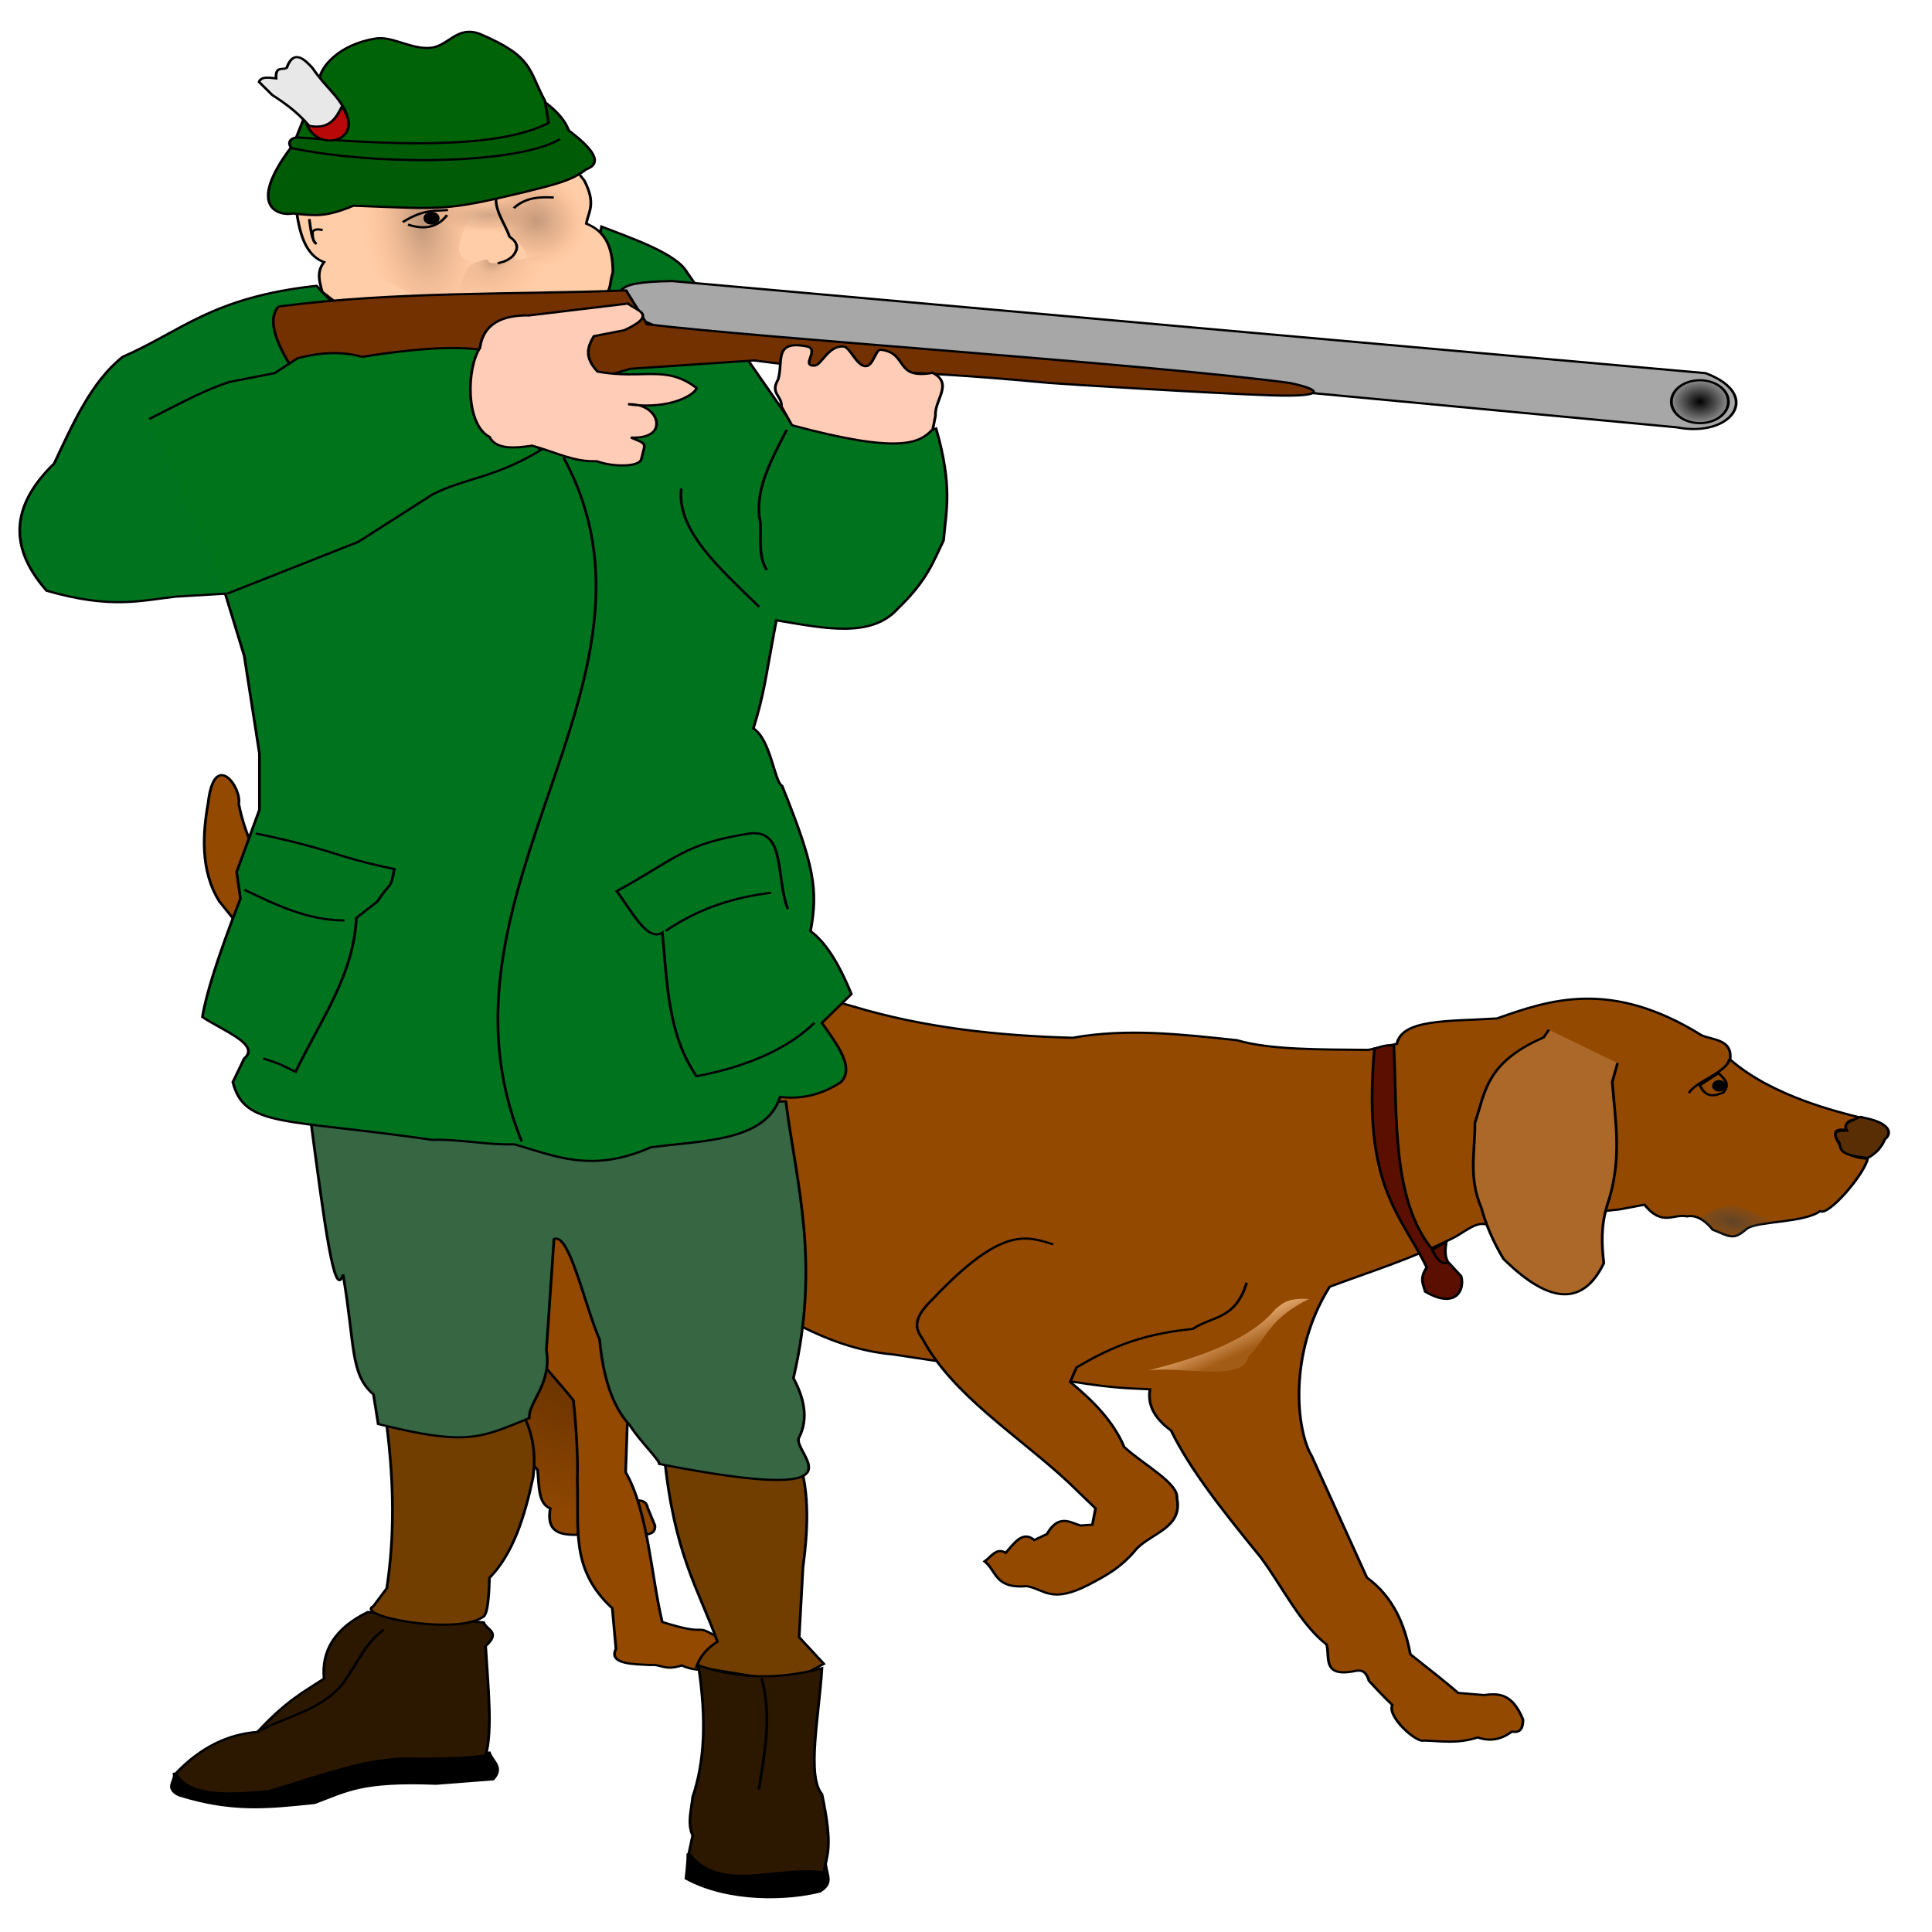 <?xml version="1.0" encoding="UTF-8" standalone="no"?>
<!-- Created with Inkscape (http://www.inkscape.org/) -->

<svg
   xmlns:dc="http://purl.org/dc/elements/1.1/"
   xmlns:cc="http://creativecommons.org/ns#"
   xmlns:rdf="http://www.w3.org/1999/02/22-rdf-syntax-ns#"
   xmlns:svg="http://www.w3.org/2000/svg"
   xmlns="http://www.w3.org/2000/svg"
   version="1.1"
   width="48"
   height="48"
   id="svg2985">
  <defs
     id="defs2987">
    <radialGradient
       cx="500.48"
       cy="677.64"
       r="44.077"
       id="radialGradient4002"
       gradientUnits="userSpaceOnUse"
       gradientTransform="matrix(-1.001,2.409,-1.665,-0.692,2152.412,-78.463)">
      <stop
         id="stop3998"
         style="stop-color:#401f00;stop-opacity:1"
         offset="0" />
      <stop
         id="stop4006"
         style="stop-color:#532800;stop-opacity:1"
         offset="0.25" />
      <stop
         id="stop4004"
         style="stop-color:#673200;stop-opacity:1"
         offset="0.5" />
      <stop
         id="stop4000"
         style="stop-color:#8e4601;stop-opacity:1"
         offset="1" />
    </radialGradient>
    <linearGradient
       x1="711.2"
       y1="693.44"
       x2="717.33"
       y2="704.05"
       id="linearGradient3994"
       gradientUnits="userSpaceOnUse">
      <stop
         id="stop3990"
         style="stop-color:#ffc892;stop-opacity:0.774"
         offset="0" />
      <stop
         id="stop3992"
         style="stop-color:#ffce9e;stop-opacity:0.142"
         offset="1" />
    </linearGradient>
    <radialGradient
       cx="885.49"
       cy="633.01"
       r="13.25"
       id="radialGradient3976"
       gradientUnits="userSpaceOnUse"
       gradientTransform="matrix(0.168,-0.652,1.278,0.329,-73.907,1017.504)">
      <stop
         id="stop3956"
         style="stop-color:#3f3f3f;stop-opacity:0.708"
         offset="0" />
      <stop
         id="stop3958"
         style="stop-color:#585858;stop-opacity:0"
         offset="1" />
    </radialGradient>
    <radialGradient
       cx="278.96"
       cy="613.16"
       r="8.714"
       id="radialGradient3091"
       gradientUnits="userSpaceOnUse"
       gradientTransform="matrix(0.513,6.152,-2.531,0.196,1580.842,-1659.429)">
      <stop
         id="stop3910"
         style="stop-color:#be9579;stop-opacity:1"
         offset="0" />
      <stop
         id="stop3912"
         style="stop-color:#dea883;stop-opacity:0.498"
         offset="0.494" />
      <stop
         id="stop3914"
         style="stop-color:#ffbb8e;stop-opacity:0"
         offset="1" />
    </radialGradient>
    <radialGradient
       cx="293.29"
       cy="617.42"
       r="7.576"
       id="radialGradient3088"
       gradientUnits="userSpaceOnUse"
       gradientTransform="matrix(-1.739,3.245,-2.324,-1.155,2143.378,-44.748)">
      <stop
         id="stop3892"
         style="stop-color:#be9579;stop-opacity:1"
         offset="0" />
      <stop
         id="stop3894"
         style="stop-color:#dea883;stop-opacity:0.498"
         offset="0.255" />
      <stop
         id="stop3896"
         style="stop-color:#ffbb8e;stop-opacity:0"
         offset="1" />
    </radialGradient>
    <radialGradient
       cx="299.76"
       cy="606.06"
       r="6.813"
       id="radialGradient3072"
       gradientUnits="userSpaceOnUse"
       gradientTransform="matrix(1.055,3.093,-2.685,0.857,1524.204,-1270.869)">
      <stop
         id="stop3856"
         style="stop-color:#be9579;stop-opacity:1"
         offset="0" />
      <stop
         id="stop3858"
         style="stop-color:#dea883;stop-opacity:0.498"
         offset="0.595" />
      <stop
         id="stop3860"
         style="stop-color:#ffbb8e;stop-opacity:0"
         offset="1" />
    </radialGradient>
    <radialGradient
       cx="290.99"
       cy="604.74"
       r="10.538"
       id="radialGradient3069"
       gradientUnits="userSpaceOnUse"
       gradientTransform="matrix(1.944,0,0,0.739,-369.165,-273.004)">
      <stop
         id="stop3840"
         style="stop-color:#be9579;stop-opacity:1"
         offset="0" />
      <stop
         id="stop3842"
         style="stop-color:#dea883;stop-opacity:0.498"
         offset="0.698" />
      <stop
         id="stop3834"
         style="stop-color:#ffbb8e;stop-opacity:0"
         offset="1" />
    </radialGradient>
    <radialGradient
       cx="520.71"
       cy="650.58"
       r="3.389"
       id="radialGradient3822"
       gradientUnits="userSpaceOnUse">
      <stop
         id="stop3818"
         style="stop-color:#000000;stop-opacity:1"
         offset="0" />
      <stop
         id="stop3820"
         style="stop-color:#000000;stop-opacity:0"
         offset="1" />
    </radialGradient>
  </defs>
  <g
     id="layer1">
    <g
       transform="matrix(0.068,0,0,0.055,-1.215,-4.216)"
       id="layer1-2">
      <g
         transform="matrix(1.092,0,0,1.092,-314.258,-79.578)"
         id="g4008">
        <path
           d="m 561.8,684.67 -3.535,2.475 c -2.639,4.139 -2.398,14.757 -12.021,3.182 -2.593,3.82 -5.185,0.812 -7.778,-0.707 -4.669,6.787 -8.144,12.837 -18.385,15.91 -6.899,5.784 -12.368,12.425 -23.688,15.556 1.627,4.546 2.933,3.483 6.364,39.598 3.535,-1.821 7.071,0.732 10.607,3.535 3.292,-0.537 6.863,-1.54 7.425,2.475 l 2.475,7.425 c 0.372,6.307 -7.685,2.78 -12.374,3.182 -3.064,2.891 -6.128,0.977 -9.192,0.354 -7.44,0.611 -15.168,1.625 -13.435,-10.607 -4.1,-1.946 -3.713,-9.501 -4.243,-15.91 -6.031,-8.128 -6.956,-17.108 -7.425,-26.163 -2.572,-3.924 -2.233,-8.575 -1.061,-13.435 -0.057,-3.77 -1.367,-8.375 6.718,-6.718 7.24,-21.186 11.865,-43.78 30.759,-58.69 z"
           id="path3168"
           style="fill:url(#radialGradient4002);stroke:#000000;stroke-width:0.916px;stroke-linecap:butt;stroke-linejoin:miter" />
        <path
           d="m 384.01,475.55 c 9.65,60.859 69.555,69.876 74.995,73.813 14.51,3.338 22.4,-3.707 31,-4 29.812,-1.404 55.351,-1.54 99.5,14 23.749,8.838 48.422,12.133 73.5,13 18.333,-4.084 36.667,-1.393 55,1 11.065,4.035 27.783,3.829 44,4 l 9.5,-2.5 c 1.816,-10.39 17.359,-9.226 33.5,-10.5 17.514,-7.633 38.023,-16.478 68.5,7 4.181,2.066 10.276,1.738 9.5,10 14.181,15.34 36.58,21.796 43.5,24 -3.233,1.539 -5.003,0.618 -4.439,5.202 -6.16,-1.345 -3.651,3.696 -1.061,8.798 2.424,1.973 5.105,2.912 8,3 -1.059,6.521 -13.29,24.05 -15.889,21.707 -5.358,4.871 -20.28,4.059 -24.399,7.132 -4.543,4.882 -5.287,3.749 -11.541,0.51 -1.496,-2.369 -4.76,-6.363 -8.586,-5.47 -4.741,-1.196 -8.232,4.354 -14.232,-4.818 l -8.35,1.94 -45,6.12 c -3.503,-0.88 -7.323,3.746 -11,5.884 -14.39,8.836 -27.469,13.74 -41,20 -13.999,27.591 -11.156,59.398 -6,70 l 18.464,50.277 c 8.511,7.694 12.607,18.857 14.536,31.723 5.321,5.308 10.257,9.847 16,16 l 8.586,0.879 c 4.272,-0.575 9.304,-1.512 13.121,10.182 -0.015,3.478 -0.875,5.688 -3.707,4.939 -3.723,3.379 -7.279,4.184 -11.47,2.414 -6.96,2.801 -12.369,1.453 -18.061,1.293 -2.365,1.051 -12.335,-9.878 -10.47,-14.707 -3.508,-4.085 -7.828,-9.995 -7.828,-9.995 -1.178,-4.936 -3.253,-4.483 -5.354,-3.884 -10.324,2.271 -7.651,-5.979 -8.818,-11.121 -8.958,-8.75 -14.726,-23.882 -22,-36 -13.211,-20.005 -23.807,-36.699 -30.005,-52.47 -4.692,-4.354 -8.044,-9.489 -7.116,-17.121 -6.525,-0.433 -11.165,-0.277 -24.823,-2.939 l -61.06,-11.47 c -23.593,-2.563 -42.476,-19.777 -62,-35 -9.149,-9.249 -16.678,-10.944 -23,-7 1.803,11.237 0.435,24.06 -0.47,36.652 0.262,13.554 -1.463,23.355 -3.53,34.581 l -0.53,19.48 c 7.473,15.939 8.543,43.066 12.237,61.945 16.457,6.412 9.935,0.231 17.939,5.868 1.124,2.667 2.172,7.808 2.354,10.475 -1.53,2.148 -6.745,5.511 -13.768,1.657 -5.806,2.274 -6.678,-0.557 -10.293,-0.182 -5.534,-0.387 -14.356,-0.153 -11.707,-6.707 l -1.23,-16.77 c -14.18,-16.16 -11.1,-33.01 -11.7,-53.05 0.29,-9.62 -0.47,-23.28 -1.3,-32.95 -8.782,-13.876 -19.832,-24.424 -22,-48 -34.707,-49.45 -21.691,-82.672 -20,-85 0.85,-4.806 3.575,-10.854 1,-16.945 -58.801,-24.444 -64.229,-36.201 -77.47,-56.47 -6.492,-12.815 -5.517,-28.527 -3.763,-40.586 2.084,-22.663 11.306,-6.412 10.237,0.187 z"
           id="path3166"
           style="fill:#944900;stroke:#000000;stroke-width:0.916px;stroke-linecap:butt;stroke-linejoin:miter" />
        <path
           d="m 656.55,657.8 c -8.787,-3.205 -16.866,-8.049 -40.305,22.627 -7.098,8.381 -5.71,12.519 -3.535,16.263 10.205,23.586 31.864,40.012 48.79,59.397 l 9.192,10.96 -1.061,6.718 -3.889,0.354 c -3.215,-0.933 -7.213,-5.272 -11.314,3.535 l -4.243,2.475 c -3.831,-4.073 -6.62,1.232 -9.546,5.303 -3.078,-2.428 -4.853,1.664 -7.071,3.535 4.099,3.879 3.334,11.406 14.142,10.253 5.896,1.212 8.078,7.51 20.86,-0.707 5.303,-3.497 10.607,-6.774 15.91,-14.849 5.141,-6.433 15.462,-8.8 13.435,-20.86 0.603,-6.259 -11.547,-14.112 -17.678,-21.213 -3.34,-10.025 -9.996,-18.723 -18.031,-26.87 l 2.121,-6.01 c 9.717,-6.927 19.926,-13.607 38.891,-15.91 6.271,-5.323 14.284,-3.674 18.031,-19.092"
           id="path3170"
           style="fill:#944900;stroke:#000000;stroke-width:0.916px;stroke-linecap:butt;stroke-linejoin:miter" />
        <path
           d="m 822.37,569.05 -1.768,3.182 c -19.585,10.46 -19.556,23.1 -22.981,35.355 0.07,11.54 -2.226,22.606 2.121,35.002 1.549,7.071 3.99,14.142 7.425,21.213 16.087,19.665 26.926,18.862 33.588,1.768 -0.743,-7.531 -0.996,-15.224 1.061,-23.688 5.274,-19.096 2.751,-34.851 1.768,-51.265 l 1.768,-7.778"
           id="path3940"
           style="fill:#ab6828;stroke:#000000;stroke-width:0.916px;stroke-linecap:butt;stroke-linejoin:miter" />
        <path
           d="m 926.31,605.12 c 10.411,1.996 11.06,6.808 8.485,9.192 -0.99,2.916 -2.561,5.621 -5.7,7.757 -10.577,-1.282 -8.622,-3.819 -9.753,-6.675 -2.897,-4.904 0.529,-4.488 2.725,-4.618 -1.705,-3.705 2.338,-4.058 4.243,-5.657 z"
           id="path3942"
           style="fill:#592e04;stroke:#000000;stroke-width:0.916px;stroke-linecap:butt;stroke-linejoin:miter" />
        <path
           d="m 882.75,581.24 c -0.689,5.375 -11.7,9.42 -13.5,14"
           id="path3944"
           style="fill:none;stroke:#000000;stroke-width:0.916px;stroke-linecap:butt;stroke-linejoin:miter" />
        <path
           d="m 872.88,591.99 c 2.003,5.352 4.886,4.545 7.875,3 2.448,-3.817 0.083,-5.782 -1.625,-8 z"
           id="path3946"
           style="fill:none;stroke:#000000;stroke-width:0.916px;stroke-linecap:butt;stroke-linejoin:miter" />
        <path
           d="m 881.25,593.86 a 2.312,2.375 0 1 1 -4.625,0 2.312,2.375 0 1 1 4.625,0 z"
           transform="translate(0.375,-1.625)"
           id="path3948"
           style="fill:#000000" />
        <path
           d="m 873,646.99 c 12.032,-10.648 17.722,-1.096 25.5,1.625 -3.208,0.42 -6.417,1.337 -9.625,2.375 -2.467,3.451 -5.531,5.543 -11.625,0.75 -0.939,-1.345 -2.681,-3.091 -4.25,-4.75 z"
           id="path3952"
           style="opacity:0.853;fill:url(#radialGradient3976)" />
        <g
           id="g3982"
           style="stroke:#000000;stroke-width:0.916px;stroke-linecap:butt;stroke-linejoin:miter">
          <path
             d="m 764,576.86 c -4.099,57.223 8.777,68.205 17.5,90.5 -2.517,4.676 -1.107,7.109 -0.5,10 10.268,7.511 13.27,-0.784 12.005,-6.384 l -4.5,-6.03 c -1.078,-2.392 -0.806,-5.233 -0.5,-8.086 l -4.616,3.091 c -13.51,-20.36 -11.79,-54.41 -12.88,-84.09 -1.839,-0.979 -4.211,0.176 -6.5,1 z"
             id="path3978"
             style="fill:#5a0f00" />
          <path
             d="m 783.3,660.09 c 2.632,6.274 3.811,5.353 5.127,5.48"
             id="path3980"
             style="fill:none" />
        </g>
        <path
           d="m 688.37,709.95 c 18.56,-5.711 34.361,-13.179 42.603,-25.456 2.253,-2.151 3.89,-4.639 11.137,-4.066 -13.643,8.359 -13.828,15.926 -20.329,23.865 -1.514,10.634 -22.196,3.842 -33.411,5.657 z"
           id="path3986"
           style="fill:url(#linearGradient3994)" />
      </g>
      <g
         id="g3103">
        <path
           d="m 81.507,877.91 c 0.5,3.235 -3.501,6.47 1.76,9.705 19.256,7.409 31.951,5.744 49.532,3.472 11.779,-5.384 16.948,-10.031 44.434,-8.692 l 20.828,-2.006 c 3.952,-5.429 -0.372,-8.201 -1.389,-12.035 z"
           id="path3792"
           style="fill:#000000;stroke:#000000;stroke-width:1px;stroke-linecap:butt;stroke-linejoin:miter" />
        <path
           d="m 260.55,733.97 c 3.61,44.93 12.476,60.306 19.44,84.246 -4.769,3.789 -6.535,7.578 -7.637,11.366 35.344,7.206 32.669,7.8 46.517,-1.337 -3.009,-4.012 -6.017,-8.023 -9.026,-12.035 l 1.389,-31.425 c 2.047,-19.038 2.524,-37.321 -2.777,-52.821 z"
           id="path3788"
           style="fill:#713e00;stroke:#000000;stroke-width:1px;stroke-linecap:butt;stroke-linejoin:miter" />
        <path
           d="m 152.24,804.84 c -11.994,7.276 -16.932,17.464 -15.968,30.088 -7.197,5.851 -13.584,9.749 -24.3,24.07 -10.861,0.983 -20.844,7.041 -29.854,18.721 4.439,10.428 18.635,9.893 34.02,8.023 16.2,-5.823 32.4,-13.819 48.6,-14.71 9.74,-0.02 19.052,0.373 30.548,-1.337 2.636,-11.415 0.87,-31.309 0,-49.478 5.782,-6.462 0.104,-7.405 -0.694,-10.698 z"
           id="path3790"
           style="fill:#2c1700;stroke:#000000;stroke-width:1px;stroke-linecap:butt;stroke-linejoin:miter" />
        <path
           d="m 159.18,720.59 c 2.604,25.352 2.946,49.977 0,73.548 l -4.86,8.023 c -7.179,4.609 30.849,13.402 40.268,4.68 2.002,-1.854 2.083,-17.384 2.083,-17.384 8.643,-10.892 12.829,-27.508 15.968,-45.466 1.109,-10.651 -0.191,-18.983 -2.777,-26.076 z"
           id="path3786"
           style="fill:#713e00;stroke:#000000;stroke-width:1px;stroke-linecap:butt;stroke-linejoin:miter" />
        <path
           d="m 131.41,582.86 c 4.953,45.982 8.693,82.129 11.803,69.536 4.433,32.012 2.505,44.935 11.108,54.158 l 1.736,13.372 c 32.741,10.059 37.347,6.279 55.195,-2.674 -0.442,-7.033 8.371,-15.631 6.248,-30.756 l 2.777,-50.146 c 5.554,-3.097 11.108,29.522 16.663,45.466 1.225,16.108 4.342,29.787 11.108,38.78 3.757,7.211 10.671,15.47 10.761,17.384 79.389,19.188 47.707,-5.234 51.03,-12.035 3.545,-8.692 1.701,-18.053 -2.083,-26.745 9.807,-52.013 1.324,-86.413 -2.777,-125.03 z"
           id="path3784"
           style="fill:#366642;stroke:#000000;stroke-width:1px;stroke-linecap:butt;stroke-linejoin:miter" />
        <path
           d="m 133.49,205.76 c -38.1,5.114 -49.394,20.555 -70.817,32.094 -11.425,11.28 -18.055,29.949 -24.994,48.14 -14.567,17.525 -17.795,36.415 -2.777,57.501 23.541,8.407 34.249,4.455 47.211,2.675 l 18.051,-1.337 6.943,28.082 5.554,44.129 v 25.407 l -8.331,28.082 1.389,12.035 c -8.618,27.435 -12.663,43.861 -13.886,53.489 7.503,6.24 21.374,12.481 15.274,18.721 l -4.166,10.698 c 4.38,20.664 18.662,16.339 72.899,26.076 9.257,-0.446 20.597,2.452 29.854,2.006 14.74,5.075 28.17,13.304 49.988,1.337 19.427,-3.136 41.885,-2.622 47.211,-22.733 7.406,1.12 14.811,-0.68 22.217,-6.686 5.071,-6.544 -1.233,-16.74 -6.943,-26.745 l 10.761,-13.038 c -5.091,-15.273 -9.836,-23.751 -14.927,-28.416 2.756,-18.747 1.474,-29.282 -10.393,-65.632 -2.941,-1.941 -4.016,-20.618 -10.477,-25.948 4.166,-16.893 4.207,-21.726 8.373,-48.829 16.991,3.464 34.605,8.431 44.434,-5.349 10.746,-12.752 12.975,-21.403 16.663,-30.756 0.843,-13.087 3.452,-23.896 -2.728,-50.509 -21.973,9.068 -31.889,4.073 -52.408,-1.863 l -38.56,-68.65 c -4.026,-8.759 -20.18,-15.356 -31.243,-20.727 l -5.975,34.687 c -10.406,9.699 -5.032,24.869 -28.739,28.163 -19.781,1.058 -39.784,3.999 -69.428,-36.105 z"
           id="path3772"
           style="fill:#00731f;stroke:#000000;stroke-width:1px;stroke-linecap:butt;stroke-linejoin:miter" />
        <path
           d="m 243.19,216.46 c 2.656,-7.468 -4.253,-12.39 20.273,-12.837 l 377.55,41.588 c 20.991,9.696 9.582,29.389 -10.513,24.482 l -231.48,-26.91 -50.86,-4.77 c -75.237,-10.023 -45.722,-9.969 -89.693,-13.535 z"
           id="path3776"
           style="fill:#a7a7a7;stroke:#000000;stroke-width:1px;stroke-linecap:butt;stroke-linejoin:miter" />
        <path
           d="m 125.77,169.02 c 1.221,8.869 2.248,22.251 10.498,26.042 -2.866,4.457 -1.63,8.915 -0.694,13.372 l 4.86,4.68 90.256,2.006 c 12.129,-3.811 9.316,-9.908 11.108,-15.378 0.038,-11.859 -3.053,-18.811 -9.72,-22.064 0.811,-5.46 3.652,-8.964 -0.694,-19.39 l -5.012,-7.936 c -5.094,2.003 -24.961,3.779 -74.83,11.279 -12.19,1.578 -9.68,3.741 -6.908,8.921 z"
           id="path3782"
           style="fill:#ffcda8;stroke:#000000;stroke-width:1px;stroke-linecap:butt;stroke-linejoin:miter" />
        <path
           d="m 172.05,165.22 c -9.058,1.264 -22.616,-0.496 -22.083,2.583 -0.249,7.986 -7.507,26.289 0.076,30.503 l 20.945,12.801 c 11.892,5.749 19.603,4.176 24.3,-2.675 l -5.47,-13.886 c -7.17,-1.782 -4.542,-10.6 2.651,-26.164 -3.343,-5.269 -16.294,-3.74 -20.419,-3.164 z"
           id="path3828"
           style="fill:url(#radialGradient3091)" />
        <path
           d="m 192.46,194.9 c 2.562,-1.006 3.564,-1.665 3.927,2e-5 1.227,1.415 4.173,0.377 5.4,-0.709 1.604,-0.758 3.671,-2.773 4.664,2e-5 l 10.8,-2.837 c 6.204,13.141 4.215,22.269 -2.455,22.457 -9.076,0.094 -20.12,0.672 -30.438,-0.236 1.48,-4.553 2.451,-17.563 8.1,-18.675 z"
           id="path3872"
           style="fill:url(#radialGradient3088)" />
        <path
           d="m 119.61,215.12 c -8.995,13.017 16.642,44.563 24.994,66.862 l 103.44,-38.726 45.346,-3.782 c 40.731,6.75 47.044,3.026 107.76,10.157 3.565,0.419 60.741,4.777 81.049,5.612 20.308,0.835 18.869,-2.515 6.927,-5.597 -50.608,-8.467 -192.76,-20.213 -234.83,-26.502 l -7.672,-15.291 c -40.788,1.962 -83.903,0.312 -127.02,7.267 z"
           id="path3774"
           style="fill:#733100;stroke:#000000;stroke-width:1px;stroke-linecap:butt;stroke-linejoin:miter" />
        <path
           d="m 269.2,914.38 c 0,4.012 -0.694,10.846 -0.694,10.846 16.002,10.783 37.91,9.388 48.971,5.822 4.631,-3.64 2.722,-6.542 2.083,-11.873 z"
           id="path3796"
           style="fill:#000000;stroke:#000000;stroke-width:1px;stroke-linecap:butt;stroke-linejoin:miter" />
        <path
           d="m 273.04,828.94 c 3.06,24.856 2.254,43.521 -2.083,59.473 -0.367,5.286 -2.078,11.767 0,17.384 l -1.389,8.023 c 10.952,18.505 33.067,5.427 49.294,8.692 0.98,-7.925 3.55,-10.744 -0.694,-35.437 -5.718,-7.931 -1.002,-35.958 0,-56.832 -15.696,5.231 -30.741,4.812 -45.128,-1.304 z"
           id="path3794"
           style="fill:#2c1700;stroke:#000000;stroke-width:1px;stroke-linecap:butt;stroke-linejoin:miter" />
        <path
           d="m 72.398,265.93 c 14.683,-9.238 20.012,-12.809 29.16,-16.715 l 16.663,-4.012 8.331,-6.686 c 8.803,-2.921 16.654,-3.096 23.606,-0.669 19.998,-3.946 33.453,-4.742 42.351,-3.343 l 2.083,30.088 1.736,8.023 13.538,0.334 5.554,7.021 c -17.124,12.811 -27.54,12.481 -39.574,20.058 l -27.077,21.396 -47.905,23.402"
           id="path3800"
           style="fill:#00741a;stroke:#000000;stroke-width:1px;stroke-linecap:butt;stroke-linejoin:miter" />
        <path
           d="m 193.2,233.84 c 1.173,-10.501 7.625,-14.901 18.051,-14.71 l 36.103,-5.349 c 2.72,3.16 11.385,4.73 -1.389,12.035 l -11.108,2.675 c -2.268,4.691 -3.647,9.597 1.389,16.047 16.661,3.717 24.829,-3.28 36.103,7.355 -0.038,2.365 -8.941,10.131 -24.994,7.355 5.843,-0.308 10.303,3.844 10.403,8.675 0.112,5.441 -5.528,6.71 -9.361,6.368 6.133,3.343 5.28,1.915 3.819,9.695 -0.699,3.721 -10.424,3.686 -16.316,1.003 -8.41,0.383 -14.616,-3.907 -23.606,-7.021 -6.014,1.108 -13.284,1.961 -15.621,-4.012 -8.79,-5.567 -8.419,-31.009 -3.471,-40.117 z"
           id="path3778"
           style="fill:#ffcdb7;stroke:#000000;stroke-width:1px;stroke-linecap:butt;stroke-linejoin:miter" />
        <path
           d="m 111.28,453.15 c 29.569,7.543 28.127,10.407 50.682,16.047 -1.554,9.806 -0.998,4.903 -6.248,14.71 l -7.637,7.355 c -1.11,26.085 -12.602,45.089 -22.217,69.536 -6.711,-3.836 -3.703,-2.707 -11.803,-6.018"
           id="path3808"
           style="fill:none;stroke:#000000;stroke-width:1px;stroke-linecap:butt;stroke-linejoin:miter" />
        <path
           d="m 315.4,538.73 c -9.72,11.589 -24.068,19.613 -43.045,24.07 -10.65,-19.121 -10.673,-42.335 -12.497,-64.856 -5.554,4.279 -11.108,-9.724 -16.663,-18.721 22.158,-15.048 24.575,-21.426 48.537,-26.056 13.285,-1.964 9.438,19.142 13.948,34.079"
           id="path3810"
           style="fill:none;stroke:#000000;stroke-width:1px;stroke-linecap:butt;stroke-linejoin:miter" />
        <path
           d="m 223.75,283.32 c 44.36,100.93 -52.471,196.58 -15.274,308.9"
           id="path3812"
           style="fill:none;stroke:#000000;stroke-width:1px;stroke-linecap:butt;stroke-linejoin:miter" />
        <path
           d="m 523.57,650.58 a 2.857,2.857 0 1 1 -5.714,0 2.857,2.857 0 1 1 5.714,0 z"
           transform="matrix(3.645,0,0,3.393,-1259.058,-1949.31)"
           id="path3814"
           style="fill:url(#radialGradient3822);stroke:#000000;stroke-width:0.284;stroke-miterlimit:4;stroke-dasharray:none" />
        <path
           d="m 266.8,297.36 c -1.811,19.039 14.201,36.171 28.465,53.489"
           id="path3824"
           style="fill:none;stroke:#000000;stroke-width:1px;stroke-linecap:butt;stroke-linejoin:miter" />
        <path
           d="m 305.33,270.81 c -7.81,18.231 -10.833,27.625 -10.067,39.248 1.439,5.247 -1.132,17.062 2.777,24.07"
           id="path3826"
           style="fill:none;stroke:#000000;stroke-width:1px;stroke-linecap:butt;stroke-linejoin:miter" />
        <path
           d="m 199.33,166.77 c 1.077,6.031 0.07,12.285 6.628,17.729 2.836,3.231 4.142,5.965 4.492,9.196 l 12.691,4.279 c 19.046,1.346 7.287,-37.319 5.271,-39.747 -9.171,-10.789 -20.376,4.701 -28.345,6.653 z"
           id="path3844"
           style="fill:url(#radialGradient3072)" />
        <path
           d="m 188.98,165.32 11.418,-2.168 12.638,-4.272 15.39,18.513 -19.276,2.617 c -6.526,2.858 -12.648,8.522 -22.828,0.236 l -8.346,3.546 c -8.469,-3.975 -4.383,-8.66 -2.209,-13.238 2.234,-2.259 6.062,-15.997 13.213,-5.234 z"
           id="path3862"
           style="opacity:0.707;fill:url(#radialGradient3069)" />
        <path
           d="m 199.23,164.22 c -1.043,7.182 3.01,12.961 4.811,19.36 2.65,2.238 3.85,4.942 1.031,8.936 -2.904,2.858 -3.642,2.242 -5.327,3.144"
           id="path3898"
           style="fill:none;stroke:#000000;stroke-width:1px;stroke-linecap:butt;stroke-linejoin:miter" />
        <path
           d="m 205.59,170.67 c 4.301,-4.877 9.4,-5.142 14.605,-4.799"
           id="path3900"
           style="fill:none;stroke:#000000;stroke-width:1px;stroke-linecap:butt;stroke-linejoin:miter" />
        <path
           d="m 181.54,171.5 c -4.477,0.676 -8.296,-0.792 -16.495,5.461"
           id="path3902"
           style="fill:none;stroke:#000000;stroke-width:1px;stroke-linecap:butt;stroke-linejoin:miter" />
        <path
           d="m 166.93,178.12 c 4.238,1.683 10.023,2.616 14.262,-4.302"
           id="path3904"
           style="fill:none;stroke:#000000;stroke-width:1px;stroke-linecap:butt;stroke-linejoin:miter" />
        <path
           d="m 280.99,606.53 a 1.503,1.503 0 1 1 -3.005,0 1.503,1.503 0 1 1 3.005,0 z"
           transform="matrix(1.944,0,0,1.872,-367.79,-960.196)"
           id="path3906"
           style="fill:#000000" />
        <path
           d="m 107.11,478.55 c 11.615,6.883 23.201,13.877 36.602,13.88"
           id="path3916"
           style="fill:none;stroke:#000000;stroke-width:1px;stroke-linecap:butt;stroke-linejoin:miter" />
        <path
           d="m 261.09,497.15 c 12.83,-10.744 25.659,-15.255 38.489,-17.209"
           id="path3918"
           style="fill:none;stroke:#000000;stroke-width:1px;stroke-linecap:butt;stroke-linejoin:miter" />
        <path
           d="m 296.14,834.72 c 3.871,17.644 1.031,34.292 -1.031,50.304"
           id="path3920"
           style="fill:none;stroke:#000000;stroke-width:1px;stroke-linecap:butt;stroke-linejoin:miter" />
        <path
           d="m 158,812.88 c -7.047,6.67 -8.558,13.291 -14.777,24.159 -8.126,12.444 -20.709,14.875 -31.272,21.843"
           id="path3922"
           style="fill:none;stroke:#000000;stroke-width:1px;stroke-linecap:butt;stroke-linejoin:miter" />
        <path
           d="m 359.65,264.46 c -0.433,-7.222 6.708,-14.511 -1.041,-19.385 -14.075,3.174 -8.696,-8.901 -18.904,-10.424 -2.098,-0.313 -2.76,8.016 -5.895,7.399 -3.135,-0.617 -5.37,-8.618 -7.723,-8.852 -5.741,-0.571 -8.074,8.596 -10.715,8.636 -5.07,0.076 2.313,-7.53 -2.833,-8.722 -12.135,-2.811 -8.437,6.79 -10.335,14.833 -3.109,6.72 1.403,7.135 1.18,12.369 l 3.818,8.425 c 39.606,13.191 46.757,8.066 51.475,1.806 z"
           id="path3806"
           style="fill:#ffcdb7;stroke:#000000;stroke-width:1px;stroke-linecap:butt;stroke-linejoin:miter" />
        <path
           d="m 130.88,175.61 c 0.525,4.538 0.824,9.583 2.625,11.25 -1.374,-0.959 -1.425,-3.241 -1.5,-5.5 0.669,-0.976 1.752,-1.435 3.75,-0.75"
           id="path3053"
           style="fill:none;stroke:#000000;stroke-width:1px;stroke-linecap:butt;stroke-linejoin:miter" />
        <path
           d="m 126.55,138.83 c -1.685,-0.287 -4.01,1.589 -2.339,4.436 -16.425,27 -4.413,31.167 0.738,29.821 8.806,1.124 11.954,1.599 22.062,-3.504 32.526,1.454 32.941,2.666 63.218,-6.383 10.026,-3.138 16.202,-4.747 21.808,-10.042 5.725,-2.568 3.386,-8.482 -6.321,-17.49 -1.453,-4.376 -3.628,-8.049 -8.847,-12.986 l 0.618,10.097 z"
           id="path3804"
           style="fill:#005b06;stroke:#000000;stroke-width:1px;stroke-linecap:butt;stroke-linejoin:miter" />
        <path
           d="m 126.14,138.66 8.452,-26.08 c 0.355,-5.557 6.958,-15.839 20.583,-18.547 5.819,-1.157 12.683,4.796 19.655,4.257 6.972,-0.538 9.741,-10.24 18.302,-6.358 19.639,10.365 17.607,15.973 23.846,30.385 l 1.31,9.829 c -19.419,12.715 -61.839,9.512 -92.149,6.514 z"
           id="path3802"
           style="fill:#006307;stroke:#000000;stroke-width:1px;stroke-linecap:butt;stroke-linejoin:miter" />
        <path
           d="m 124.26,143.52 c 33.029,8.502 83.742,7.022 98.233,-4.078"
           id="path3943"
           style="fill:none;stroke:#000000;stroke-width:1px;stroke-linecap:butt;stroke-linejoin:miter" />
        <path
           d="m 117.33,119.56 c 5.395,4.279 10.684,9.084 15.373,16.869 l 11.69,-8.657 c -2.804,-7.959 -7.459,-11.471 -12.356,-20.399 -2.523,-3.364 -6.763,-9.092 -9.409,-0.099 -1.324,1.258 -4.173,-1.156 -3.904,4.795 -2.641,-0.362 -5.446,-0.981 -6.202,1.608 z"
           id="path3947"
           style="fill:#e8e8e8;stroke:#000000;stroke-width:1px;stroke-linecap:butt;stroke-linejoin:miter" />
        <path
           d="m 130.05,133.3 c 4.753,12.746 21.419,6.4 12.773,-8.491 -2.308,5.43 -4.661,10.799 -12.773,8.491 z"
           id="path3945"
           style="fill:#b90808;stroke:#000000;stroke-width:1px;stroke-linecap:butt;stroke-linejoin:miter" />
      </g>
    </g>
  </g>
</svg>
